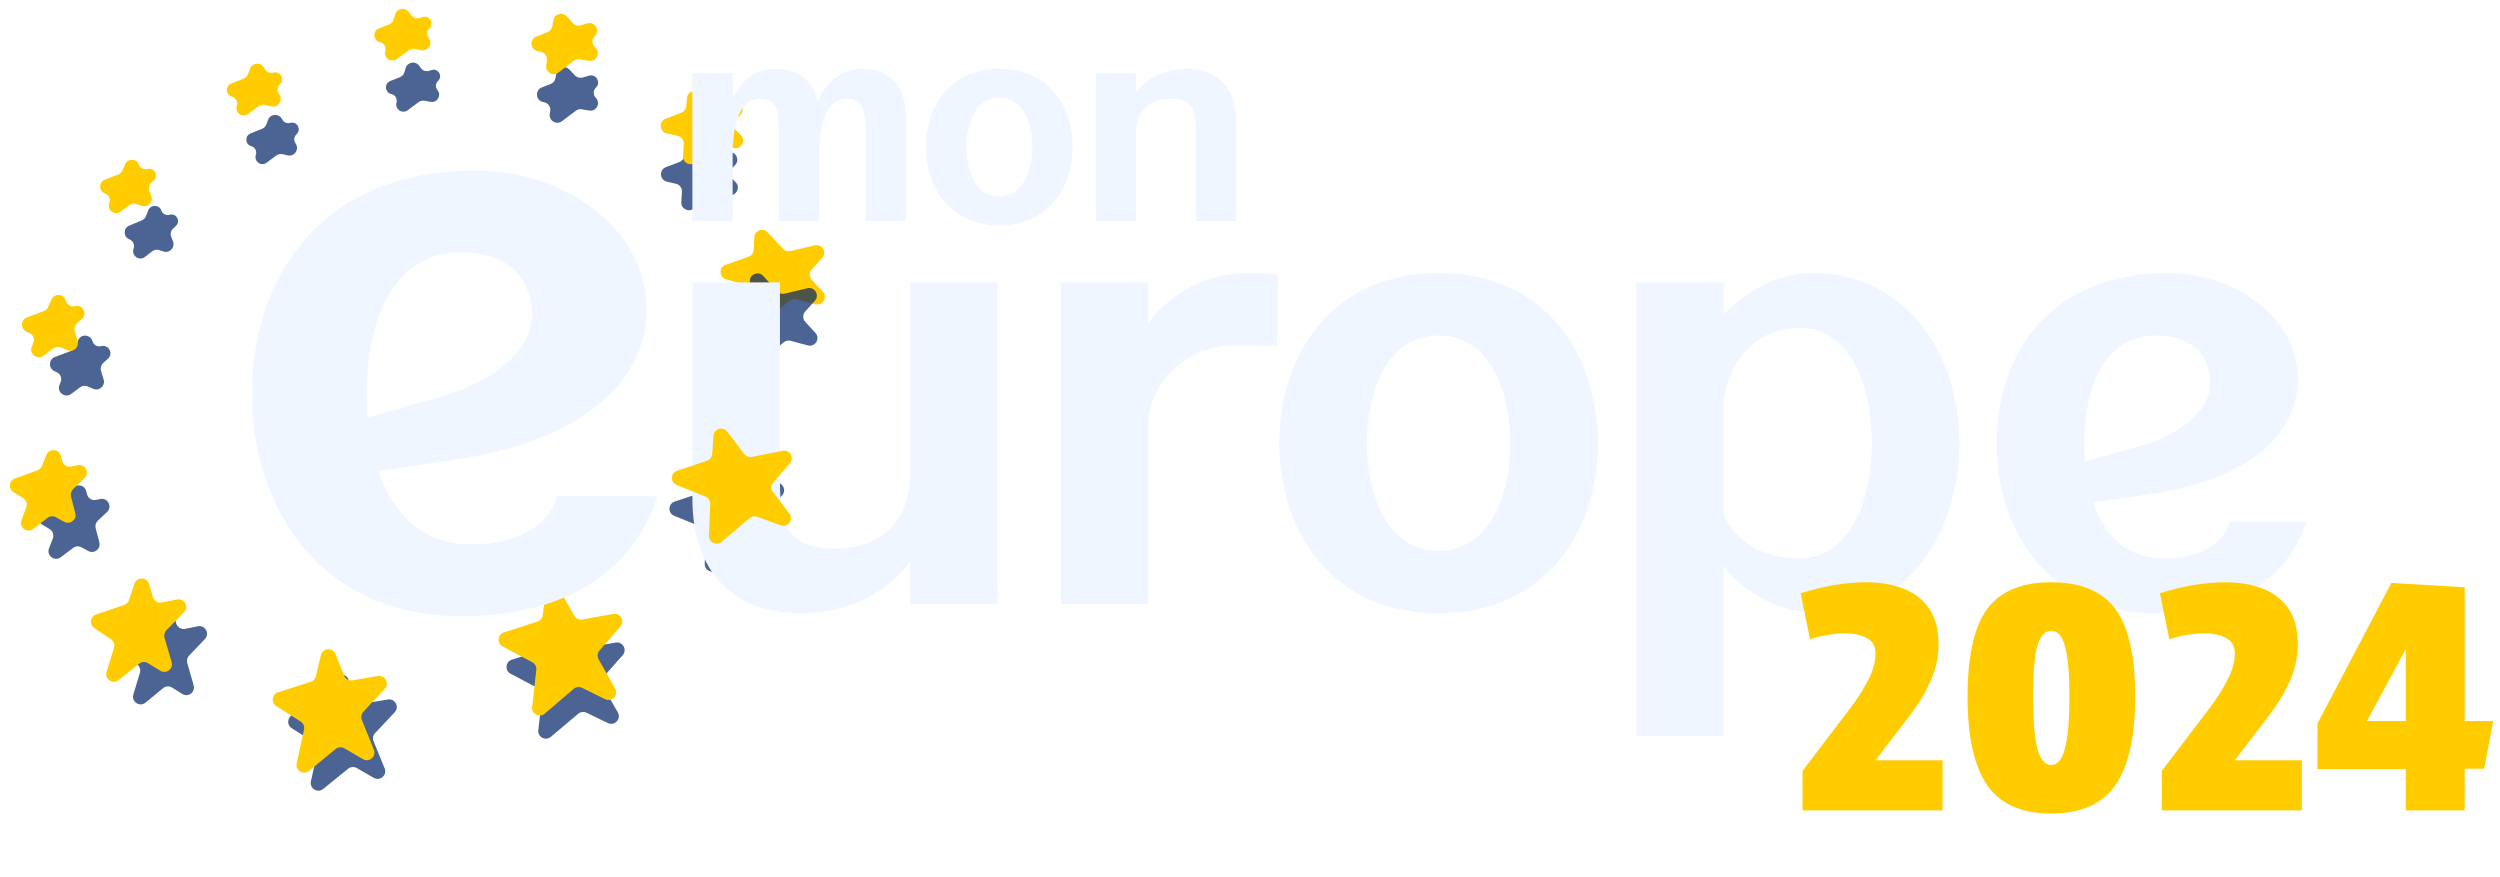 <svg width="981" height="344" viewBox="0 0 981 344" fill="none" xmlns="http://www.w3.org/2000/svg">
<path d="M319.732 96.268C322.603 95.592 324.624 99.031 322.635 101.21L318.502 105.739C317.447 106.896 317.458 108.67 318.53 109.813L322.863 114.436C324.923 116.634 322.822 120.157 319.91 119.389L312.49 117.432C311.562 117.187 310.573 117.402 309.829 118.008L300.131 125.92C298.154 127.533 295.193 126.097 295.235 123.546L295.376 114.973C295.398 113.623 294.515 112.425 293.219 112.045L284.915 109.613C282.121 108.795 282.013 104.876 284.758 103.906L293.743 100.729C294.889 100.324 295.677 99.268 295.74 98.055L295.997 93.052C296.133 90.409 299.376 89.224 301.184 91.156L307.263 97.655C307.997 98.44 309.095 98.772 310.141 98.526L319.732 96.268Z" fill="#FFCC00"/>
<g style="mix-blend-mode:soft-light" opacity="0.7">
<path d="M39.29 195.811C42.269 195.144 44.224 198.835 41.998 200.925L38.387 204.315C37.586 205.068 37.26 206.198 37.538 207.262L38.995 212.83C39.659 215.368 36.975 217.475 34.667 216.229L31.929 214.75C30.895 214.191 29.631 214.288 28.694 214.996L23.834 218.67C21.427 220.489 18.142 218.017 19.224 215.201L20.735 211.27C21.257 209.91 20.727 208.372 19.479 207.622L16.445 205.799C14.273 204.494 14.597 201.25 16.985 200.401L24.911 197.584C25.715 197.299 26.359 196.684 26.683 195.895L28.145 192.326C29.238 189.658 33.098 189.918 33.824 192.707L34.158 193.991C34.566 195.555 36.14 196.516 37.717 196.163L39.29 195.811Z" fill="#002266"/>
</g>
<g style="mix-blend-mode:soft-light" opacity="0.7">
<path d="M285.543 59.771C288.482 58.986 290.588 62.57 288.472 64.756L287.309 65.958C286.172 67.132 286.185 69.001 287.338 70.16L288.651 71.481C290.744 73.584 288.84 77.124 285.931 76.537L281.71 75.686C280.846 75.511 279.95 75.726 279.258 76.272L272.191 81.851C270.157 83.457 267.182 81.903 267.337 79.317L267.584 75.222C267.671 73.758 266.689 72.446 265.261 72.118L261.702 71.3C258.805 70.634 258.536 66.614 261.318 65.568L266.596 63.584C267.668 63.181 268.416 62.204 268.527 61.065L268.79 58.358C269.035 55.829 272.116 54.731 273.905 56.534L277.657 60.316C278.414 61.079 279.522 61.379 280.561 61.101L285.543 59.771Z" fill="#002266"/>
</g>
<g style="mix-blend-mode:soft-light" opacity="0.7">
<path d="M316.837 113.096C319.7 112.412 321.733 115.83 319.766 118.019L315.955 122.259C314.92 123.412 314.932 125.163 315.983 126.301L319.964 130.608C322.004 132.816 319.889 136.319 316.985 135.542L310.211 133.729C309.273 133.478 308.271 133.697 307.523 134.317L298.433 141.844C296.46 143.478 293.478 142.047 293.52 139.485L293.651 131.352C293.673 130.007 292.796 128.811 291.506 128.428L283.772 126.129C280.994 125.304 280.885 121.409 283.613 120.43L292.03 117.408C293.169 116.999 293.951 115.945 294.012 114.735L294.244 110.136C294.378 107.48 297.644 106.299 299.446 108.253L305.051 114.334C305.787 115.133 306.898 115.471 307.954 115.219L316.837 113.096Z" fill="#002266"/>
</g>
<g style="mix-blend-mode:soft-light" opacity="0.7">
<path d="M231.141 29.692C233.941 28.891 235.941 32.377 233.836 34.391C232.729 35.45 232.683 37.204 233.734 38.32L233.847 38.44C235.792 40.505 233.994 43.858 231.198 43.381L228.284 42.883C227.47 42.744 226.634 42.947 225.974 43.444L220.498 47.567C218.349 49.185 215.32 47.375 215.728 44.715L215.912 43.517C216.156 41.931 215.107 40.434 213.533 40.12L213.126 40.039C210.181 39.453 209.829 35.382 212.63 34.299L216.083 32.964C217.05 32.59 217.755 31.744 217.948 30.726L218.317 28.786C218.775 26.378 221.771 25.505 223.45 27.291L225.606 29.585C226.376 30.404 227.538 30.724 228.618 30.415L231.141 29.692Z" fill="#002266"/>
</g>
<g style="mix-blend-mode:soft-light" opacity="0.7">
<path d="M77.638 245.753C80.516 245.173 82.427 248.646 80.397 250.768L74.197 257.248C73.46 258.018 73.187 259.12 73.479 260.145L75.99 268.948C76.745 271.595 73.834 273.777 71.505 272.309L67.524 269.799C66.43 269.109 65.016 269.199 64.017 270.021L57.106 275.71C54.816 277.596 51.47 275.367 52.328 272.527L54.903 264C55.28 262.755 54.81 261.409 53.741 260.667L47.83 256.569C45.817 255.173 46.234 252.084 48.545 251.273L58.578 247.75C59.46 247.44 60.148 246.737 60.437 245.848L62.226 240.356C63.143 237.539 67.153 237.615 67.964 240.464L69.152 244.641C69.58 246.147 71.095 247.07 72.63 246.761L77.638 245.753Z" fill="#002266"/>
</g>
<g style="mix-blend-mode:soft-light" opacity="0.7">
<path d="M39.745 135.841C42.642 135.092 44.601 138.727 42.384 140.735L40.511 142.432C39.655 143.207 39.32 144.405 39.65 145.511L40.678 148.967C41.404 151.404 38.959 153.582 36.622 152.581L34.406 151.632C33.426 151.212 32.296 151.344 31.439 151.979L27.911 154.592C25.47 156.4 22.196 153.851 23.351 151.041L23.802 149.944C24.405 148.476 23.76 146.792 22.331 146.102L21.295 145.602C18.921 144.455 19.073 141.024 21.54 140.093L27.836 137.717C28.593 137.431 29.201 136.853 29.525 136.112L30.694 133.44C31.803 130.907 35.49 131.206 36.276 133.857C36.714 135.337 38.252 136.227 39.745 135.841Z" fill="#002266"/>
</g>
<g style="mix-blend-mode:soft-light" opacity="0.7">
<path d="M169.407 27.478C171.998 26.702 173.856 29.963 171.866 31.796C170.898 32.688 170.768 34.17 171.565 35.217L171.731 35.434C173.31 37.507 171.51 40.437 168.948 39.965L166.588 39.53C165.769 39.379 164.924 39.576 164.255 40.073L159.958 43.267C157.835 44.845 154.907 42.878 155.565 40.315L155.598 40.187C155.977 38.715 155.056 37.223 153.57 36.901C150.985 36.342 150.687 32.774 153.143 31.793L156.937 30.278C157.795 29.935 158.447 29.216 158.705 28.329L159.173 26.722C159.861 24.355 162.95 23.782 164.442 25.744L165.256 26.815C165.966 27.749 167.181 28.145 168.305 27.808L169.407 27.478Z" fill="#002266"/>
</g>
<g style="mix-blend-mode:soft-light" opacity="0.7">
<path d="M304.094 189.426C306.901 188.865 308.824 192.178 306.946 194.337L300.92 201.262C299.985 202.337 299.935 203.922 300.8 205.054L306.713 212.784C308.539 215.172 306.11 218.462 303.291 217.421L294.86 214.309C293.847 213.935 292.712 214.134 291.886 214.83L281.458 223.629C279.468 225.308 276.43 223.829 276.525 221.227L276.952 209.549C276.998 208.286 276.248 207.129 275.075 206.657L264.574 202.425C261.984 201.381 262.099 197.677 264.748 196.795L275.691 193.156C276.847 192.772 277.655 191.727 277.738 190.512L278.181 183.953C278.368 181.191 281.877 180.134 283.558 182.334L289.844 190.562C290.54 191.473 291.693 191.907 292.817 191.683L304.094 189.426Z" fill="#002266"/>
</g>
<g style="mix-blend-mode:soft-light" opacity="0.7">
<path d="M66.534 84.279C69.141 83.496 71.027 86.761 69.046 88.628L67.913 89.695C67.045 90.513 66.755 91.775 67.18 92.89L67.899 94.775C68.801 97.142 66.545 99.493 64.143 98.689L62.508 98.141C61.557 97.823 60.51 98 59.718 98.614L56.849 100.836C54.576 102.597 51.42 100.269 52.432 97.577C52.984 96.108 52.239 94.466 50.773 93.906C48.341 92.977 48.274 89.547 50.679 88.55L55.626 86.499C56.37 86.19 56.958 85.596 57.259 84.849L58.197 82.523C59.133 80.2 62.433 80.233 63.322 82.574L63.379 82.724C63.86 83.99 65.237 84.669 66.534 84.279Z" fill="#002266"/>
</g>
<g style="mix-blend-mode:soft-light" opacity="0.7">
<path d="M152.199 274.479C155.034 274.001 156.853 277.4 154.882 279.494L147.17 287.685C146.363 288.542 146.132 289.792 146.58 290.881L150.938 301.487C152.025 304.133 149.143 306.655 146.664 305.226L139.996 301.38C138.92 300.759 137.573 300.866 136.608 301.649L126.819 309.589C124.613 311.378 121.387 309.385 122 306.612L124.671 294.515C124.944 293.278 124.41 292.002 123.337 291.328L114.493 285.775C112.327 284.415 112.746 281.143 115.185 280.373L127.153 276.594C128.152 276.279 128.913 275.466 129.163 274.45L131.009 266.942C131.703 264.122 135.598 263.834 136.699 266.521L139.84 274.19C140.372 275.488 141.732 276.244 143.115 276.011L152.199 274.479Z" fill="#002266"/>
</g>
<g style="mix-blend-mode:soft-light" opacity="0.7">
<path d="M113.845 48.215C116.53 47.414 118.421 50.823 116.341 52.7C115.424 53.528 115.202 54.885 115.813 55.96L116.154 56.561C117.447 58.836 115.41 61.56 112.863 60.964L110.904 60.506C110.048 60.306 109.147 60.491 108.44 61.013L104.558 63.877C102.425 65.451 99.552 63.287 100.403 60.776C100.892 59.334 100.07 57.762 98.602 57.363C96.157 56.698 95.961 53.307 98.312 52.364L102.82 50.557C103.606 50.242 104.222 49.609 104.517 48.815L105.171 47.052C106.058 44.659 109.337 44.396 110.594 46.617L110.806 46.992C111.41 48.058 112.671 48.566 113.845 48.215Z" fill="#002266"/>
</g>
<g style="mix-blend-mode:soft-light" opacity="0.7">
<path d="M241.58 252.151C244.373 251.663 246.222 254.964 244.346 257.091L236.799 265.647C235.948 266.612 235.807 268.012 236.448 269.127L242.429 279.532C243.901 282.092 241.178 285.014 238.521 283.727L230.143 279.671C229.078 279.155 227.809 279.314 226.904 280.076L216.138 289.14C214.062 290.888 210.916 289.2 211.225 286.503L212.767 273.067C212.908 271.836 212.278 270.646 211.182 270.069L200.35 264.375C197.992 263.136 198.298 259.669 200.835 258.861L213.133 254.945C214.23 254.596 215.031 253.649 215.193 252.509L216.313 244.638C216.715 241.812 220.464 241.092 221.885 243.567L227.109 252.671C227.737 253.766 228.984 254.35 230.227 254.133L241.58 252.151Z" fill="#002266"/>
</g>
<path d="M30.417 182.524C33.386 181.846 35.359 185.51 33.16 187.616L28.686 191.9C27.904 192.649 27.586 193.761 27.855 194.81L29.539 201.388C30.191 203.935 27.484 206.029 25.183 204.759L21.939 202.969C20.893 202.391 19.603 202.49 18.657 203.22L13.05 207.547C10.658 209.394 7.345 206.944 8.409 204.116L10.312 199.061C10.819 197.715 10.298 196.198 9.072 195.446L5.31 193.141C3.167 191.828 3.492 188.62 5.855 187.763L14.692 184.558C15.495 184.266 16.136 183.647 16.454 182.854L18.185 178.536C19.265 175.842 23.16 176.099 23.877 178.912L24.384 180.901C24.785 182.479 26.372 183.448 27.959 183.086L30.417 182.524Z" fill="#FFCC00"/>
<path d="M287.615 40.079C290.547 39.287 292.665 42.853 290.566 45.048L288.779 46.918C287.659 48.089 287.672 49.938 288.807 51.093L290.725 53.046C292.8 55.158 290.885 58.68 287.984 58.087L283.016 57.072C282.144 56.893 281.237 57.112 280.542 57.668L272.885 63.789C270.856 65.412 267.864 63.862 268.017 61.268L268.304 56.427C268.39 54.968 267.413 53.66 265.99 53.328L261.578 52.3C258.693 51.627 258.424 47.626 261.193 46.574L267.347 44.235C268.414 43.829 269.159 42.853 269.268 41.716L269.583 38.419C269.826 35.88 272.926 34.783 274.712 36.604L278.878 40.854C279.638 41.629 280.756 41.933 281.803 41.65L287.615 40.079Z" fill="#FFCC00"/>
<path d="M230.49 9.184C233.477 8.315 235.636 12.022 233.406 14.191C232.243 15.321 232.196 17.172 233.298 18.361L233.761 18.861C235.712 20.966 233.877 24.347 231.048 23.856L227.54 23.248C226.715 23.105 225.868 23.313 225.204 23.821L219.11 28.486C216.967 30.126 213.918 28.324 214.32 25.656L214.611 23.724C214.85 22.144 213.807 20.654 212.241 20.337L210.954 20.076C208.025 19.482 207.671 15.437 210.453 14.344L214.844 12.618C215.806 12.24 216.506 11.393 216.695 10.377L217.164 7.872C217.617 5.447 220.642 4.576 222.316 6.388L224.825 9.103C225.597 9.938 226.775 10.265 227.867 9.947L230.49 9.184Z" fill="#FFCC00"/>
<path d="M69.491 235.235C72.385 234.668 74.275 238.179 72.208 240.282L65.291 247.319C64.528 248.095 64.246 249.222 64.552 250.266L67.35 259.801C68.123 262.436 65.244 264.639 62.903 263.203L58.032 260.217C56.953 259.556 55.575 259.642 54.588 260.434L46.554 266.872C44.245 268.722 40.935 266.466 41.813 263.641L44.728 254.254C45.12 252.99 44.638 251.618 43.54 250.877L37.002 246.467C34.947 245.081 35.364 241.943 37.709 241.141L48.732 237.373C49.616 237.071 50.309 236.374 50.606 235.488L52.757 229.071C53.69 226.285 57.656 226.363 58.48 229.182L59.982 234.319C60.417 235.808 61.916 236.719 63.438 236.421L69.491 235.235Z" fill="#FFCC00"/>
<path d="M29.436 120.125C32.412 119.355 34.428 123.09 32.15 125.155L30.186 126.935C29.331 127.71 28.996 128.906 29.325 130.012L30.451 133.801C31.175 136.238 28.73 138.415 26.394 137.414L23.903 136.346C22.922 135.926 21.792 136.059 20.935 136.694L17.034 139.586C14.593 141.396 11.318 138.848 12.472 136.038L13.083 134.548C13.685 133.08 13.041 131.397 11.612 130.707L10.297 130.073C7.923 128.926 8.076 125.495 10.543 124.564L17.227 122.043C17.984 121.757 18.594 121.178 18.918 120.437L20.185 117.538C21.305 114.973 25.017 115.204 25.811 117.889L25.876 118.111C26.326 119.632 27.9 120.523 29.436 120.125Z" fill="#FFCC00"/>
<path d="M165.898 6.691C168.594 5.898 170.501 9.302 168.417 11.187C167.391 12.114 167.254 13.676 168.102 14.768L168.273 14.988C169.928 17.119 168.083 20.168 165.428 19.69L162.725 19.204C161.919 19.059 161.089 19.25 160.427 19.732L155.707 23.171C153.486 24.789 150.461 22.726 151.158 20.067L151.195 19.925C151.598 18.388 150.635 16.826 149.081 16.496C146.379 15.922 146.072 12.189 148.643 11.181L152.686 9.597C153.548 9.26 154.205 8.544 154.468 7.657L155.075 5.611C155.77 3.267 158.826 2.694 160.323 4.627L161.425 6.05C162.17 7.011 163.427 7.418 164.594 7.075L165.898 6.691Z" fill="#FFCC00"/>
<path d="M57.772 66.315C60.505 65.541 62.4 69 60.276 70.887L59.393 71.671C58.462 72.499 58.152 73.822 58.619 74.976L59.356 76.799C60.307 79.151 58.091 81.548 55.672 80.785L53.463 80.088C52.553 79.801 51.561 79.964 50.791 80.526L47.278 83.092C44.94 84.799 41.827 82.376 42.899 79.686C43.501 78.177 42.733 76.466 41.204 75.915C38.706 75.014 38.66 71.498 41.134 70.532L46.393 68.478C47.143 68.186 47.744 67.603 48.06 66.863L49.08 64.477C50.103 62.084 53.508 62.12 54.48 64.533L54.564 64.741C55.074 66.008 56.458 66.687 57.772 66.315Z" fill="#FFCC00"/>
<path d="M148.268 265.274C151.095 264.791 152.924 268.171 150.972 270.273L142.563 279.327C141.77 280.181 141.543 281.416 141.981 282.495L146.713 294.174C147.788 296.828 144.89 299.336 142.419 297.891L135.136 293.634C134.052 293 132.687 293.109 131.717 293.907L121.255 302.51C119.057 304.317 115.812 302.334 116.418 299.554L119.303 286.312C119.571 285.084 119.044 283.818 117.983 283.143L108.399 277.041C106.254 275.675 106.674 272.428 109.095 271.653L121.919 267.549C122.915 267.23 123.673 266.415 123.92 265.399L125.94 257.069C126.628 254.236 130.544 253.949 131.637 256.652L135.066 265.136C135.594 266.444 136.962 267.207 138.353 266.969L148.268 265.274Z" fill="#FFCC00"/>
<path d="M107.16 28.489C109.955 27.671 112.025 31.187 109.842 33.115C108.868 33.974 108.636 35.401 109.288 36.525L109.756 37.332C111.071 39.601 109.047 42.346 106.49 41.761L103.969 41.183C103.127 40.99 102.244 41.169 101.544 41.674L97.229 44.786C94.997 46.395 92.04 44.12 92.941 41.52C93.463 40.015 92.604 38.365 91.065 37.955C88.509 37.274 88.307 33.724 90.769 32.758L95.582 30.869C96.371 30.56 96.992 29.932 97.292 29.14L98.138 26.907C99.035 24.543 102.275 24.28 103.541 26.469L103.98 27.229C104.616 28.328 105.941 28.845 107.16 28.489Z" fill="#FFCC00"/>
<path d="M240.647 240.923C243.432 240.429 245.291 243.71 243.435 245.845L235.239 255.276C234.406 256.236 234.267 257.617 234.893 258.723L241.387 270.189C242.842 272.758 240.102 275.662 237.453 274.36L228.39 269.904C227.314 269.375 226.027 269.538 225.117 270.316L213.732 280.053C211.663 281.823 208.496 280.142 208.801 277.436L210.447 262.861C210.585 261.639 209.963 260.457 208.879 259.878L197.233 253.66C194.898 252.413 195.205 248.973 197.724 248.159L210.884 243.906C211.977 243.552 212.773 242.605 212.932 241.466L214.147 232.77C214.544 229.929 218.319 229.212 219.73 231.709L225.325 241.607C225.951 242.715 227.208 243.307 228.46 243.085L240.647 240.923Z" fill="#FFCC00"/>
<g filter="url(#filter0_d_19_846)">
<path d="M257.688 72.722V14.685H273.488V24.902C276.647 17.845 282.125 13 290.34 13C299.399 13 305.192 17.74 306.877 26.166C309.932 18.477 315.514 13 324.257 13C335.211 13 341.426 19.846 341.426 31.854V72.722H325.626V37.015C325.626 29.642 324.678 24.692 318.148 24.692C310.564 24.692 308.036 33.75 307.404 43.862V72.722H291.604V37.015C291.604 29.642 290.762 24.692 284.231 24.692C276.542 24.692 274.12 33.75 273.488 43.862V72.722H257.688Z" fill="#EFF6FF"/>
<path d="M378.144 74.408C358.658 74.408 349.389 59.346 349.389 43.757C349.389 27.957 358.658 13 378.144 13C397.63 13 406.899 27.957 406.899 43.757C406.899 59.346 397.63 74.408 378.144 74.408ZM378.144 63.137C387.097 63.137 391.1 53.447 391.1 43.757C391.1 33.855 387.097 24.27 378.144 24.27C369.086 24.27 365.189 33.855 365.189 43.757C365.189 53.447 369.086 63.137 378.144 63.137Z" fill="#EFF6FF"/>
<path d="M415.992 72.722V14.685H431.792V22.269C436.216 16.476 443.062 13 451.594 13C464.023 13 471.08 20.9 471.08 33.645V72.722H455.281V37.015C455.281 29.642 454.227 24.692 445.485 24.692C436.848 24.692 432.003 29.642 431.792 37.858V72.722H415.992Z" fill="#EFF6FF"/>
</g>
<g filter="url(#filter1_d_19_846)">
<path d="M167.1 227.8C111.3 227.8 84.9 184.9 84.9 140.5C84.9 95.5 111.3 52.9 172.8 52.9C206.4 52.9 239.7 74.8 239.7 107.5C239.7 132.4 219.3 159.1 161.1 166.9L134.4 170.8C140.1 187.3 151.5 199.6 170.7 199.6C188.1 199.6 201.3 193 204.6 180.7H243.9C236.1 206.2 212.4 227.8 167.1 227.8ZM129.9 140.5L130.2 149.8L159.9 141.4C178.5 136 194.7 124.3 194.7 109.6C194.7 94.9 185.1 85 166.8 85C141 85 129.9 110.5 129.9 140.5Z" fill="#EFF6FF"/>
<path d="M377.465 96.821V223H343.115V206.512C333.497 219.107 318.612 226.664 300.063 226.664C273.041 226.664 257.698 209.489 257.698 181.78V96.821H292.048V174.452C292.048 190.482 294.338 201.245 313.345 201.245C332.123 201.245 342.657 190.482 343.115 172.62V96.821H377.465Z" fill="#EFF6FF"/>
<path d="M402.224 223V96.821H436.574V112.851C445.734 100.485 459.703 93.157 475.962 93.157C480.084 93.157 483.977 93.386 487.412 93.844L487.183 121.782C486.267 121.553 478.71 121.553 469.779 121.553C453.062 121.553 437.032 134.606 436.574 152.468V223H402.224Z" fill="#EFF6FF"/>
<path d="M550.517 226.664C508.152 226.664 488 193.917 488 160.025C488 125.675 508.152 93.157 550.517 93.157C592.882 93.157 613.034 125.675 613.034 160.025C613.034 193.917 592.882 226.664 550.517 226.664ZM550.517 202.161C569.982 202.161 578.684 181.093 578.684 160.025C578.684 138.499 569.982 117.66 550.517 117.66C530.823 117.66 522.35 138.499 522.35 160.025C522.35 181.093 530.823 202.161 550.517 202.161Z" fill="#EFF6FF"/>
<path d="M628 274.754V96.821H662.35V109.416C671.968 99.34 684.792 93.157 696.929 93.157C734.714 93.157 754.866 125.675 754.866 160.025C754.866 193.917 734.714 226.664 700.364 226.664C683.876 226.664 670.594 218.42 662.35 208.115V274.754H628ZM662.35 187.963C666.93 198.039 677.235 205.138 691.891 205.138C711.814 205.138 720.516 182.467 720.516 160.025C720.516 137.125 711.814 114.683 692.349 114.683C674.945 114.683 664.182 127.507 662.35 143.766V187.963Z" fill="#EFF6FF"/>
<path d="M832.246 226.664C789.652 226.664 769.5 193.917 769.5 160.025C769.5 125.675 789.652 93.157 836.597 93.157C862.245 93.157 887.664 109.874 887.664 134.835C887.664 153.842 872.092 174.223 827.666 180.177L807.285 183.154C811.636 195.749 820.338 205.138 834.994 205.138C848.276 205.138 858.352 200.1 860.871 190.711H890.87C884.916 210.176 866.825 226.664 832.246 226.664ZM803.85 160.025L804.079 167.124L826.75 160.712C840.948 156.59 853.314 147.659 853.314 136.438C853.314 125.217 845.986 117.66 832.017 117.66C812.323 117.66 803.85 137.125 803.85 160.025Z" fill="#EFF6FF"/>
</g>
<g filter="url(#filter2_d_19_846)">
<path d="M712.117 263.79C714.741 260.347 717.036 256.74 719.003 252.97C720.971 249.199 721.955 245.715 721.955 242.518C721.955 239.566 720.807 237.517 718.512 236.369C716.216 235.14 713.429 234.525 710.15 234.525C707.937 234.525 705.6 234.73 703.141 235.14C700.682 235.549 698.386 236.123 696.255 236.861L692.566 218.785C696.993 217.392 701.378 216.326 705.723 215.588C710.068 214.85 714.167 214.481 718.02 214.481C723.594 214.481 728.513 215.301 732.776 216.941C737.12 218.58 740.522 221.204 742.982 224.811C745.441 228.336 746.671 233.008 746.671 238.829C746.671 243.829 745.605 248.707 743.473 253.461C741.342 258.134 738.596 262.643 735.235 266.988L721.955 284.326H748.269V304H693.304V288.506L712.117 263.79ZM790.903 214.481C802.544 214.481 810.947 218.006 816.111 225.056C821.276 232.106 823.858 243.501 823.858 259.241C823.858 274.98 821.276 286.58 816.111 294.04C810.947 301.5 802.544 305.23 790.903 305.23C779.263 305.23 770.86 301.5 765.696 294.04C760.613 286.58 758.072 274.98 758.072 259.241C758.072 243.501 760.613 232.106 765.696 225.056C770.86 218.006 779.263 214.481 790.903 214.481ZM790.903 286.17C793.445 286.17 795.248 283.957 796.314 279.53C797.462 275.021 798.035 268.258 798.035 259.241C798.035 250.223 797.462 243.706 796.314 239.689C795.248 235.59 793.445 233.541 790.903 233.541C788.362 233.541 786.518 235.59 785.37 239.689C784.304 243.706 783.771 250.223 783.771 259.241C783.771 268.258 784.304 275.021 785.37 279.53C786.518 283.957 788.362 286.17 790.903 286.17ZM853.095 263.79C855.718 260.347 858.013 256.74 859.981 252.97C861.948 249.199 862.932 245.715 862.932 242.518C862.932 239.566 861.784 237.517 859.489 236.369C857.194 235.14 854.406 234.525 851.127 234.525C848.914 234.525 846.578 234.73 844.118 235.14C841.659 235.549 839.364 236.123 837.232 236.861L833.543 218.785C837.97 217.392 842.356 216.326 846.701 215.588C851.045 214.85 855.144 214.481 858.997 214.481C864.572 214.481 869.49 215.301 873.753 216.941C878.098 218.58 881.5 221.204 883.959 224.811C886.418 228.336 887.648 233.008 887.648 238.829C887.648 243.829 886.582 248.707 884.451 253.461C882.32 258.134 879.573 262.643 876.212 266.988L862.932 284.326H889.247V304H834.281V288.506L853.095 263.79ZM953.154 216.449V268.955H964.344L960.778 287.646H953.154V304H930.036V287.769H895.36V269.939L924.38 214.727L953.154 216.449ZM930.036 268.955V240.673L914.789 268.955H930.036Z" fill="#FFCC00"/>
</g>
<path d="M307.092 176.877C309.897 176.314 311.823 179.623 309.949 181.784L303.421 189.309C302.49 190.384 302.44 191.964 303.303 193.095L309.728 201.516C311.551 203.905 309.121 207.192 306.303 206.15L297.148 202.764C296.133 202.389 294.995 202.589 294.169 203.288L283.148 212.614C281.159 214.297 278.117 212.819 278.212 210.215L278.666 197.758C278.711 196.496 277.962 195.34 276.791 194.867L265.55 190.325C262.964 189.28 263.079 185.58 265.725 184.698L277.429 180.794C278.584 180.409 279.391 179.364 279.473 178.149L279.955 170.976C280.14 168.211 283.655 167.154 285.334 169.359L292.051 178.176C292.747 179.089 293.903 179.525 295.028 179.299L307.092 176.877Z" fill="#FFCC00"/>
<defs>
<filter id="filter0_d_19_846" x="247.688" y="3" width="261.392" height="109.408" filterUnits="userSpaceOnUse" color-interpolation-filters="sRGB">
<feFlood flood-opacity="0" result="BackgroundImageFix"/>
<feColorMatrix in="SourceAlpha" type="matrix" values="0 0 0 0 0 0 0 0 0 0 0 0 0 0 0 0 0 0 127 0" result="hardAlpha"/>
<feOffset dx="14" dy="14"/>
<feGaussianBlur stdDeviation="12"/>
<feComposite in2="hardAlpha" operator="out"/>
<feColorMatrix type="matrix" values="0 0 0 0 0.063 0 0 0 0 0.094 0 0 0 0 0.157 0 0 0 0.2 0"/>
<feBlend mode="normal" in2="BackgroundImageFix" result="effect1_dropShadow_19_846"/>
<feBlend mode="normal" in="SourceGraphic" in2="effect1_dropShadow_19_846" result="shape"/>
</filter>
<filter id="filter1_d_19_846" x="74.9" y="42.9" width="853.97" height="269.854" filterUnits="userSpaceOnUse" color-interpolation-filters="sRGB">
<feFlood flood-opacity="0" result="BackgroundImageFix"/>
<feColorMatrix in="SourceAlpha" type="matrix" values="0 0 0 0 0 0 0 0 0 0 0 0 0 0 0 0 0 0 127 0" result="hardAlpha"/>
<feOffset dx="14" dy="14"/>
<feGaussianBlur stdDeviation="12"/>
<feComposite in2="hardAlpha" operator="out"/>
<feColorMatrix type="matrix" values="0 0 0 0 0.063 0 0 0 0 0.094 0 0 0 0 0.157 0 0 0 0.2 0"/>
<feBlend mode="normal" in2="BackgroundImageFix" result="effect1_dropShadow_19_846"/>
<feBlend mode="normal" in="SourceGraphic" in2="effect1_dropShadow_19_846" result="shape"/>
</filter>
<filter id="filter2_d_19_846" x="682.566" y="204.481" width="319.778" height="138.748" filterUnits="userSpaceOnUse" color-interpolation-filters="sRGB">
<feFlood flood-opacity="0" result="BackgroundImageFix"/>
<feColorMatrix in="SourceAlpha" type="matrix" values="0 0 0 0 0 0 0 0 0 0 0 0 0 0 0 0 0 0 127 0" result="hardAlpha"/>
<feOffset dx="14" dy="14"/>
<feGaussianBlur stdDeviation="12"/>
<feComposite in2="hardAlpha" operator="out"/>
<feColorMatrix type="matrix" values="0 0 0 0 0.063 0 0 0 0 0.094 0 0 0 0 0.157 0 0 0 0.2 0"/>
<feBlend mode="normal" in2="BackgroundImageFix" result="effect1_dropShadow_19_846"/>
<feBlend mode="normal" in="SourceGraphic" in2="effect1_dropShadow_19_846" result="shape"/>
</filter>
</defs>
</svg>
